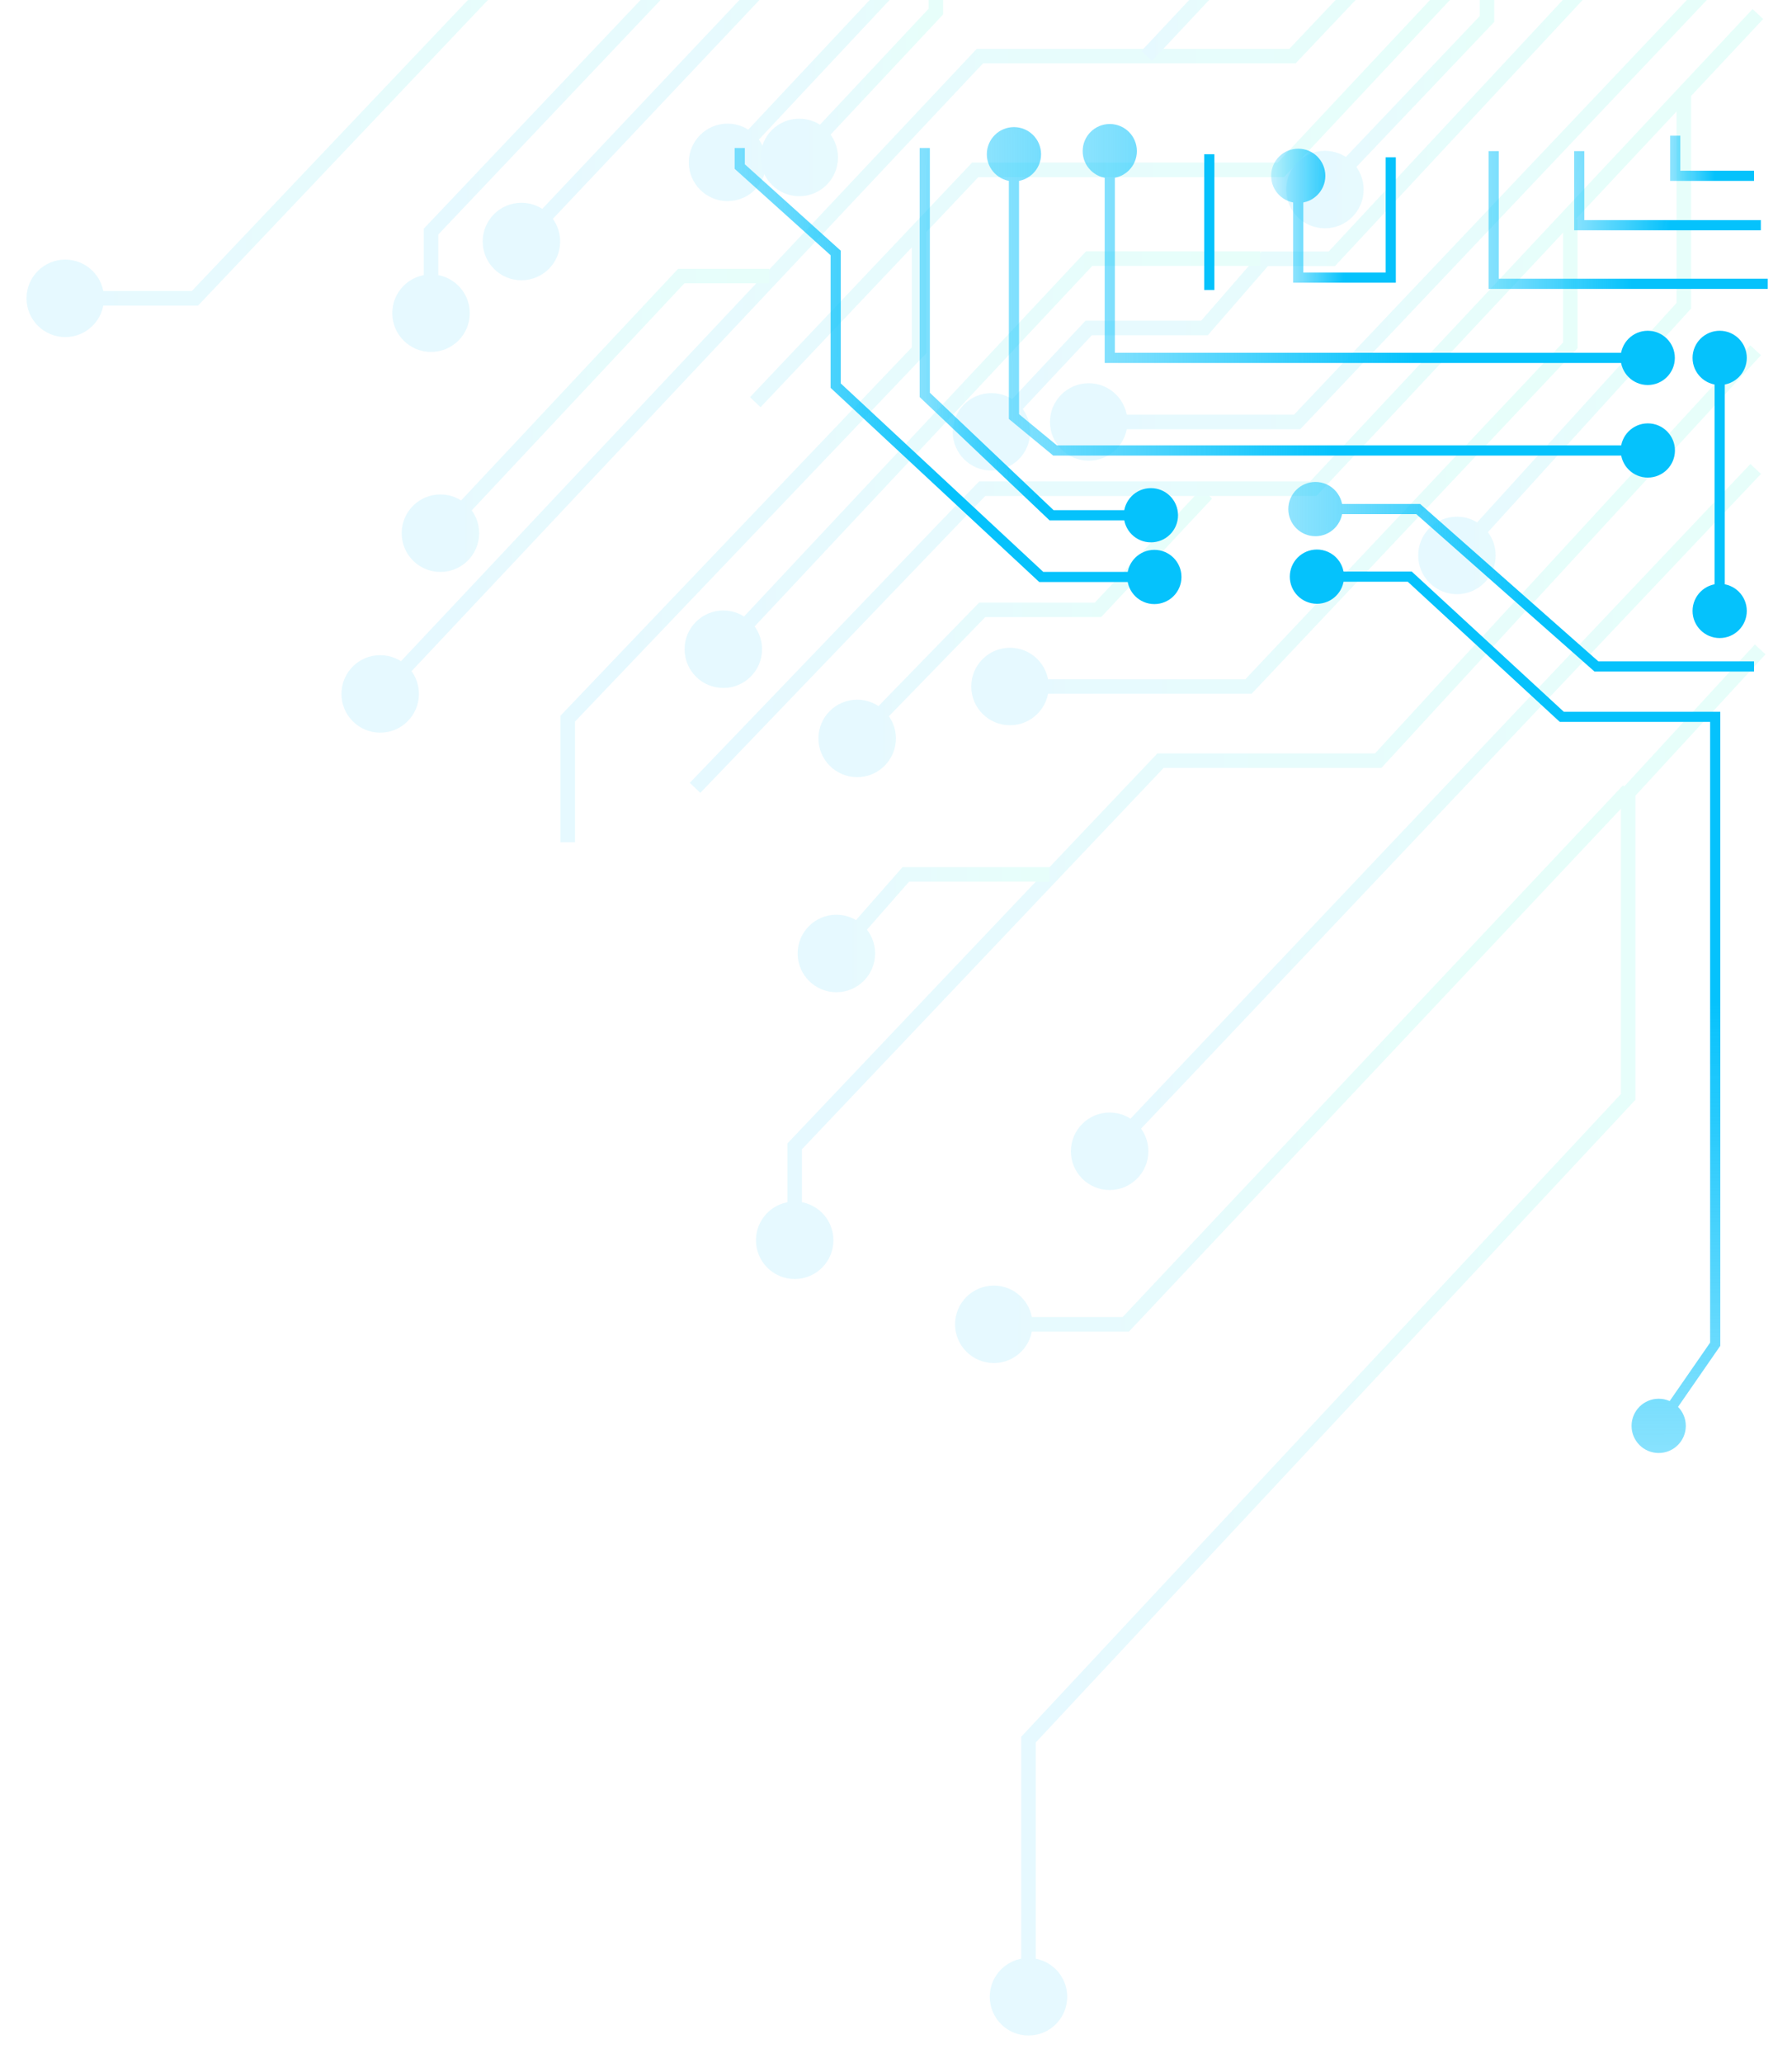 <svg width="53" height="61" viewBox="0 0 53 61" fill="none" xmlns="http://www.w3.org/2000/svg">
<g opacity="0.1">
<path d="M40.762 22.489L40.92 22.634L40.856 22.703H40.762V22.489ZM34.325 22.489L34.169 22.341L34.232 22.274H34.325V22.489ZM23.504 33.891H23.289V33.805L23.348 33.743L23.504 33.891ZM23.504 35.523C24.137 35.523 24.649 36.035 24.649 36.668C24.649 37.301 24.137 37.814 23.504 37.814C22.871 37.814 22.358 37.301 22.358 36.668C22.358 36.035 22.871 35.523 23.504 35.523ZM52.083 10.501L40.92 22.634L40.604 22.343L51.767 10.21L52.083 10.501ZM40.762 22.703H34.325V22.274H40.762V22.703ZM34.48 22.636L23.66 34.039L23.348 33.743L34.169 22.341L34.48 22.636ZM23.719 33.891V36.668H23.289V33.891H23.719Z" fill="url(#paint0_linear_2828_2352)"/>
<path d="M32.474 18.03L32.631 18.177L32.567 18.245H32.474V18.03ZM29.05 18.03L28.896 17.881L28.959 17.816H29.05V18.03ZM25.352 20.686C25.984 20.686 26.497 21.199 26.497 21.831C26.497 22.464 25.984 22.977 25.352 22.977C24.719 22.977 24.206 22.464 24.206 21.831C24.206 21.199 24.719 20.686 25.352 20.686ZM35.849 14.742L32.631 18.177L32.317 17.884L35.536 14.448L35.849 14.742ZM32.474 18.245H29.05V17.816H32.474V18.245ZM29.204 18.18L25.506 21.981L25.198 21.681L28.896 17.881L29.204 18.18Z" fill="url(#paint1_linear_2828_2352)"/>
<path d="M49.801 9.039H50.016V9.122L49.96 9.183L49.801 9.039ZM43.09 15.276C43.722 15.276 44.235 15.788 44.235 16.421C44.235 17.054 43.722 17.567 43.09 17.567C42.457 17.567 41.944 17.054 41.944 16.421C41.944 15.788 42.457 15.276 43.09 15.276ZM50.016 2.826V9.039H49.587V2.826H50.016ZM49.96 9.183L43.249 16.566L42.931 16.277L49.642 8.894L49.96 9.183Z" fill="url(#paint2_linear_2828_2352)"/>
<path d="M46.444 10.21H46.659V10.295L46.601 10.357L46.444 10.21ZM36.925 20.296L37.081 20.444L37.018 20.511H36.925V20.296ZM29.871 19.151C30.504 19.151 31.017 19.663 31.017 20.296C31.017 20.929 30.504 21.442 29.871 21.442C29.238 21.442 28.726 20.929 28.726 20.296C28.726 19.663 29.238 19.151 29.871 19.151ZM46.659 6.482V10.21H46.23V6.482H46.659ZM46.601 10.357L37.081 20.444L36.769 20.149L46.288 10.062L46.601 10.357ZM36.925 20.511H29.871V20.081H36.925V20.511Z" fill="url(#paint3_linear_2828_2352)"/>
<path d="M39.389 7.651L39.547 7.797L39.483 7.866H39.389V7.651ZM37.404 7.651L37.241 7.51L37.306 7.436H37.404V7.651ZM35.623 9.697L35.785 9.838L35.721 9.912H35.623V9.697ZM32.199 9.697L32.042 9.551L32.105 9.483H32.199V9.697ZM29.322 11.622C29.955 11.622 30.468 12.135 30.468 12.767C30.468 13.4 29.955 13.913 29.322 13.913C28.69 13.913 28.177 13.4 28.177 12.767C28.177 12.135 28.69 11.622 29.322 11.622ZM50.504 -3.97L39.547 7.797L39.232 7.505L50.19 -4.263L50.504 -3.97ZM39.389 7.866H37.404V7.436H39.389V7.866ZM37.566 7.792L35.785 9.838L35.461 9.556L37.241 7.51L37.566 7.792ZM35.623 9.912H32.199V9.483H35.623V9.912ZM32.355 9.844L29.479 12.914L29.166 12.62L32.042 9.551L32.355 9.844Z" fill="url(#paint4_linear_2828_2352)"/>
<path d="M32.213 7.646L32.056 7.5L32.12 7.432H32.213V7.646ZM21.393 18.049C22.025 18.049 22.538 18.562 22.538 19.195C22.538 19.828 22.025 20.34 21.393 20.34C20.76 20.34 20.247 19.828 20.247 19.195C20.247 18.562 20.76 18.049 21.393 18.049ZM37.281 7.861H32.213V7.432H37.281V7.861ZM32.37 7.793L21.549 19.342L21.236 19.048L32.056 7.5L32.37 7.793Z" fill="url(#paint5_linear_2828_2352)"/>
<path d="M38.227 1.658L38.383 1.806L38.32 1.873H38.227V1.658ZM28.982 1.658L28.825 1.511L28.889 1.443H28.982V1.658ZM11.244 19.37C11.877 19.37 12.39 19.883 12.39 20.515C12.39 21.148 11.877 21.661 11.244 21.661C10.611 21.661 10.099 21.148 10.099 20.515C10.099 19.883 10.611 19.37 11.244 19.37ZM50.779 -11.278L38.383 1.806L38.071 1.51L50.467 -11.573L50.779 -11.278ZM38.227 1.873H28.982V1.443H38.227V1.873ZM29.138 1.805L20.269 11.234L19.956 10.94L28.825 1.511L29.138 1.805ZM20.269 11.234L11.401 20.663L11.088 20.368L19.956 10.94L20.269 11.234Z" fill="url(#paint6_linear_2828_2352)"/>
<path d="M20.148 8.163L19.991 8.016L20.055 7.948H20.148V8.163ZM13.025 14.618C13.658 14.618 14.171 15.131 14.171 15.764C14.171 16.397 13.658 16.91 13.025 16.91C12.393 16.91 11.88 16.397 11.88 15.764C11.88 15.131 12.393 14.618 13.025 14.618ZM22.75 8.377H20.148V7.948L22.75 7.948V8.377ZM20.305 8.309L13.182 15.911L12.869 15.617L19.991 8.016L20.305 8.309Z" fill="url(#paint7_linear_2828_2352)"/>
<path d="M45.007 -5.504V-2.581L37.884 5.021L28.844 5.021L27.183 6.775M22.338 11.891L27.183 6.775M27.183 6.775V10.356L16.791 21.247L16.791 24.901" stroke="url(#paint8_linear_2828_2352)" stroke-width="0.43"/>
<path d="M43.98 0.561H44.194V0.647L44.135 0.709L43.98 0.561ZM39.185 4.459C39.818 4.459 40.331 4.971 40.331 5.604C40.331 6.237 39.818 6.75 39.185 6.75C38.553 6.75 38.04 6.237 38.04 5.604C38.04 4.971 38.553 4.459 39.185 4.459ZM44.194 -1.413V0.561H43.765V-1.413H44.194ZM44.135 0.709L39.341 5.752L39.03 5.456L43.824 0.413L44.135 0.709Z" fill="url(#paint9_linear_2828_2352)"/>
<path d="M37.268 -1.924H37.483V-1.839L37.425 -1.777L37.268 -1.924ZM37.268 -6.285C37.901 -6.285 38.413 -5.772 38.413 -5.14C38.413 -4.507 37.901 -3.994 37.268 -3.994C36.635 -3.994 36.122 -4.507 36.122 -5.14C36.122 -5.772 36.635 -6.285 37.268 -6.285ZM33.755 1.511L37.111 -2.071L37.425 -1.777L34.069 1.805L33.755 1.511ZM37.053 -1.924V-5.14H37.483V-1.924H37.053Z" fill="url(#paint10_linear_2828_2352)"/>
<path d="M30.695 -4.993H30.909V-4.908L30.851 -4.847L30.695 -4.993ZM21.518 3.655C22.15 3.655 22.663 4.168 22.663 4.801C22.663 5.433 22.15 5.946 21.518 5.946C20.885 5.946 20.372 5.433 20.372 4.801C20.372 4.168 20.885 3.655 21.518 3.655ZM30.909 -8.867V-4.993H30.48V-8.867H30.909ZM30.851 -4.847L21.674 4.948L21.361 4.654L30.538 -5.14L30.851 -4.847Z" fill="url(#paint11_linear_2828_2352)"/>
<path d="M27.679 0.343H27.894V0.428L27.836 0.489L27.679 0.343ZM23.639 3.509C24.271 3.509 24.784 4.022 24.784 4.655C24.784 5.288 24.271 5.801 23.639 5.801C23.006 5.801 22.493 5.288 22.493 4.655C22.493 4.022 23.006 3.509 23.639 3.509ZM27.894 -1.85V0.343H27.465V-1.85H27.894ZM27.836 0.489L23.795 4.802L23.482 4.508L27.523 0.196L27.836 0.489Z" fill="url(#paint12_linear_2828_2352)"/>
<path d="M24.253 -8.794H24.039V-8.881L24.099 -8.943L24.253 -8.794ZM24.253 -5.286H24.468V-5.2L24.409 -5.138L24.253 -5.286ZM12.748 6.847H12.533V6.761L12.592 6.699L12.748 6.847ZM12.748 8.113C13.381 8.113 13.894 8.626 13.894 9.259C13.894 9.892 13.381 10.405 12.748 10.405C12.115 10.405 11.602 9.892 11.602 9.259C11.602 8.626 12.115 8.113 12.748 8.113ZM27.148 -11.496L24.408 -8.646L24.099 -8.943L26.838 -11.794L27.148 -11.496ZM24.468 -8.794V-5.286H24.039V-8.794H24.468ZM24.409 -5.138L12.904 6.995L12.592 6.699L24.098 -5.434L24.409 -5.138ZM12.963 6.847V9.259H12.533V6.847H12.963Z" fill="url(#paint13_linear_2828_2352)"/>
<path d="M16.585 -2.582L16.43 -2.73L16.493 -2.797H16.585V-2.582ZM5.765 8.82L5.921 8.968L5.857 9.035H5.765V8.82ZM1.93 7.675C2.562 7.675 3.075 8.188 3.075 8.82C3.075 9.453 2.562 9.966 1.93 9.966C1.297 9.966 0.784 9.453 0.784 8.82C0.784 8.188 1.297 7.675 1.93 7.675ZM21.516 -2.367L16.585 -2.367V-2.797L21.516 -2.797V-2.367ZM16.741 -2.434L5.921 8.968L5.609 8.672L16.43 -2.73L16.741 -2.434ZM5.765 9.035H1.93V8.605H5.765V9.035Z" fill="url(#paint14_linear_2828_2352)"/>
<path d="M26.791 25.851L26.63 25.709L26.694 25.636H26.791V25.851ZM24.736 27.044C25.369 27.044 25.882 27.557 25.882 28.189C25.882 28.822 25.369 29.335 24.736 29.335C24.104 29.335 23.591 28.822 23.591 28.189C23.591 27.557 24.104 27.044 24.736 27.044ZM31.037 26.065H26.791V25.636H31.037V26.065ZM26.952 25.992L24.898 28.331L24.575 28.048L26.63 25.709L26.952 25.992Z" fill="url(#paint15_linear_2828_2352)"/>
<path d="M32.818 32.892C33.451 32.892 33.964 33.405 33.964 34.037C33.964 34.67 33.451 35.183 32.818 35.183C32.186 35.183 31.673 34.67 31.673 34.037C31.673 33.405 32.186 32.892 32.818 32.892ZM52.082 14.012L32.974 34.185L32.662 33.89L51.77 13.717L52.082 14.012Z" fill="url(#paint16_linear_2828_2352)"/>
<path d="M33.296 39.153L33.453 39.301L33.389 39.368H33.296V39.153ZM29.393 38.008C30.025 38.008 30.538 38.521 30.538 39.153C30.538 39.786 30.025 40.299 29.393 40.299C28.76 40.299 28.247 39.786 28.247 39.153C28.247 38.521 28.76 38.008 29.393 38.008ZM48.314 23.513L33.453 39.301L33.14 39.006L48.001 23.218L48.314 23.513ZM33.296 39.368H29.393V38.939H33.296V39.368Z" fill="url(#paint17_linear_2828_2352)"/>
<path d="M48.156 23.439H47.941V23.355L47.998 23.294L48.156 23.439ZM48.156 32.429H48.37V32.514L48.313 32.576L48.156 32.429ZM30.418 51.433H30.203V51.348L30.261 51.286L30.418 51.433ZM30.418 57.889C31.051 57.889 31.564 58.402 31.564 59.034C31.564 59.667 31.051 60.18 30.418 60.18C29.785 60.18 29.273 59.667 29.273 59.034C29.273 58.402 29.785 57.889 30.418 57.889ZM52.217 19.345L48.314 23.584L47.998 23.294L51.901 19.054L52.217 19.345ZM48.37 23.439V32.429H47.941V23.439H48.37ZM48.313 32.576L30.575 51.579L30.261 51.286L47.998 32.283L48.313 32.576ZM30.633 51.433V59.034H30.203V51.433H30.633Z" fill="url(#paint18_linear_2828_2352)"/>
<path d="M50.485 -4.263H50.27V-4.348L50.328 -4.409L50.485 -4.263ZM50.485 -0.316H50.7V-0.23L50.641 -0.168L50.485 -0.316ZM38.363 12.475L38.519 12.623L38.455 12.69H38.363V12.475ZM32.199 11.33C32.832 11.33 33.345 11.843 33.345 12.475C33.345 13.108 32.832 13.621 32.199 13.621C31.567 13.621 31.054 13.108 31.054 12.475C31.054 11.843 31.567 11.33 32.199 11.33ZM52.148 -5.724L50.641 -4.116L50.328 -4.409L51.835 -6.017L52.148 -5.724ZM50.7 -4.263V-0.316H50.27V-4.263H50.7ZM50.641 -0.168L38.519 12.623L38.207 12.328L50.329 -0.463L50.641 -0.168ZM38.363 12.69H32.199V12.26H38.363V12.69Z" fill="url(#paint19_linear_2828_2352)"/>
<path d="M51.991 0.415L38.842 14.448L29.049 14.448L20.557 23.293" stroke="url(#paint20_linear_2828_2352)" stroke-width="0.43"/>
<path d="M36.995 -11.352L37.125 -11.181L37.067 -11.137H36.995V-11.352ZM32.886 -11.352L32.729 -11.499L32.793 -11.567H32.886V-11.352ZM15.422 5.995C16.055 5.995 16.567 6.508 16.567 7.14C16.567 7.773 16.055 8.286 15.422 8.286C14.789 8.286 14.276 7.773 14.276 7.14C14.276 6.508 14.789 5.995 15.422 5.995ZM37.604 -11.546L37.125 -11.181L36.864 -11.523L37.344 -11.888L37.604 -11.546ZM36.995 -11.137H32.886V-11.567H36.995V-11.137ZM33.042 -11.204L15.578 7.288L15.266 6.993L32.729 -11.499L33.042 -11.204Z" fill="url(#paint21_linear_2828_2352)"/>
</g>
<g filter="url(#filter0_ddddd_2828_2352)">
<path d="M49.546 3.324V4.51H51.877" stroke="url(#paint22_linear_2828_2352)" stroke-width="0.301"/>
<path d="M46.707 3.78V5.97L52.078 5.97" stroke="url(#paint23_linear_2828_2352)" stroke-width="0.301"/>
<path d="M44.176 3.78V7.703L52.283 7.703" stroke="url(#paint24_linear_2828_2352)" stroke-width="0.301"/>
<path d="M41.133 7.521H41.283V7.671H41.133V7.521ZM38.397 7.521V7.671H38.246V7.521H38.397ZM39.198 4.51C39.198 4.953 38.839 5.312 38.397 5.312C37.954 5.312 37.595 4.953 37.595 4.51C37.595 4.067 37.954 3.708 38.397 3.708C38.839 3.708 39.198 4.067 39.198 4.51ZM41.283 3.963V7.521H40.983V3.963H41.283ZM41.133 7.671H38.397V7.371H41.133V7.671ZM38.246 7.521V4.51H38.547V7.521H38.246Z" fill="url(#paint25_linear_2828_2352)"/>
<path d="M35.766 3.872V7.886" stroke="url(#paint26_linear_2828_2352)" stroke-width="0.301"/>
<path d="M49.535 9.893C49.535 10.336 49.176 10.695 48.733 10.695C48.29 10.695 47.931 10.336 47.931 9.893C47.931 9.45 48.29 9.091 48.733 9.091C49.176 9.091 49.535 9.45 49.535 9.893ZM32.822 9.893V10.043H32.672V9.893H32.822ZM33.624 3.78C33.624 4.223 33.265 4.582 32.822 4.582C32.38 4.582 32.021 4.223 32.021 3.78C32.021 3.337 32.38 2.978 32.822 2.978C33.265 2.978 33.624 3.337 33.624 3.78ZM51.663 9.893C51.663 10.336 51.304 10.695 50.861 10.695C50.419 10.695 50.059 10.336 50.059 9.893C50.059 9.45 50.419 9.091 50.861 9.091C51.304 9.091 51.663 9.45 51.663 9.893ZM51.663 17.374C51.663 17.817 51.304 18.176 50.861 18.176C50.419 18.176 50.059 17.817 50.059 17.374C50.059 16.931 50.419 16.572 50.861 16.572C51.304 16.572 51.663 16.931 51.663 17.374ZM48.733 10.043L32.822 10.043V9.743L48.733 9.743V10.043ZM32.672 9.893V3.78H32.973V9.893H32.672ZM51.012 9.893V17.374H50.711V9.893H51.012Z" fill="url(#paint27_linear_2828_2352)"/>
<path d="M49.538 12.63C49.538 13.073 49.179 13.432 48.736 13.432C48.294 13.432 47.934 13.073 47.934 12.63C47.934 12.188 48.294 11.829 48.736 11.829C49.179 11.829 49.538 12.188 49.538 12.63ZM31.204 12.63V12.781H31.15L31.108 12.746L31.204 12.63ZM29.988 11.627L29.892 11.743L29.838 11.698V11.627H29.988ZM30.79 3.872C30.79 4.315 30.431 4.674 29.988 4.674C29.545 4.674 29.186 4.315 29.186 3.872C29.186 3.429 29.545 3.07 29.988 3.07C30.431 3.07 30.79 3.429 30.79 3.872ZM48.736 12.781L31.204 12.781V12.48L48.736 12.48V12.781ZM31.108 12.746L29.892 11.743L30.084 11.511L31.3 12.514L31.108 12.746ZM29.838 11.627V3.872L30.139 3.872V11.627H29.838Z" fill="url(#paint28_linear_2828_2352)"/>
<path d="M47.215 19.016V19.166H47.158L47.116 19.128L47.215 19.016ZM41.946 14.363V14.212H42.002L42.045 14.25L41.946 14.363ZM39.707 14.363C39.707 14.806 39.348 15.165 38.905 15.165C38.462 15.165 38.103 14.806 38.103 14.363C38.103 13.92 38.462 13.561 38.905 13.561C39.348 13.561 39.707 13.92 39.707 14.363ZM51.877 19.166H47.215V18.865H51.877V19.166ZM47.116 19.128L41.846 14.476L42.045 14.25L47.315 18.903L47.116 19.128ZM41.946 14.513H38.905V14.212H41.946V14.513Z" fill="url(#paint29_linear_2828_2352)"/>
<path d="M27.351 10.987L27.247 11.096L27.2 11.052V10.987H27.351ZM31.1 14.545V14.696H31.04L30.997 14.654L31.1 14.545ZM34.841 14.545C34.841 14.988 34.482 15.347 34.039 15.347C33.596 15.347 33.237 14.988 33.237 14.545C33.237 14.102 33.596 13.743 34.039 13.743C34.482 13.743 34.841 14.102 34.841 14.545ZM27.501 3.688V10.987H27.2V3.688H27.501ZM27.454 10.878L31.204 14.436L30.997 14.654L27.247 11.096L27.454 10.878ZM31.1 14.395H34.039V14.696H31.1V14.395Z" fill="url(#paint30_linear_2828_2352)"/>
<path d="M21.878 4.236L21.778 4.348L21.728 4.303V4.236H21.878ZM24.716 6.79L24.816 6.679L24.866 6.723V6.79H24.716ZM24.716 10.713L24.613 10.823L24.566 10.779V10.713H24.716ZM30.796 16.37V16.52H30.737L30.694 16.48L30.796 16.37ZM34.943 16.37C34.943 16.813 34.584 17.172 34.141 17.172C33.698 17.172 33.339 16.813 33.339 16.37C33.339 15.927 33.698 15.568 34.141 15.568C34.584 15.568 34.943 15.927 34.943 16.37ZM22.029 3.688V4.236H21.728V3.688H22.029ZM21.979 4.124L24.816 6.679L24.615 6.902L21.778 4.348L21.979 4.124ZM24.866 6.79V10.713H24.566V6.79H24.866ZM24.818 10.603L30.899 16.26L30.694 16.48L24.613 10.823L24.818 10.603ZM30.796 16.22H34.141V16.52H30.796V16.22Z" fill="url(#paint31_linear_2828_2352)"/>
<path d="M38.949 15.559C39.392 15.559 39.751 15.918 39.751 16.361C39.751 16.804 39.392 17.163 38.949 17.163C38.506 17.163 38.147 16.804 38.147 16.361C38.147 15.918 38.506 15.559 38.949 15.559ZM41.695 16.361V16.21H41.754L41.797 16.25L41.695 16.361ZM46.192 20.505V20.655H46.133L46.09 20.616L46.192 20.505ZM50.728 20.505V20.355H50.879V20.505H50.728ZM50.728 39.054H50.879V39.101L50.852 39.14L50.728 39.054ZM49.057 40.666C49.5 40.666 49.859 41.025 49.859 41.468C49.859 41.911 49.5 42.27 49.057 42.27C48.614 42.27 48.255 41.911 48.255 41.468C48.255 41.025 48.614 40.666 49.057 40.666ZM38.949 16.21H41.695V16.511H38.949V16.21ZM41.797 16.25L46.294 20.395L46.09 20.616L41.593 16.471L41.797 16.25ZM46.192 20.355H50.728V20.655H46.192V20.355ZM50.879 20.505V39.054H50.578V20.505H50.879ZM50.852 39.14L49.181 41.554L48.933 41.383L50.605 38.968L50.852 39.14Z" fill="url(#paint32_linear_2828_2352)"/>
</g>
<defs>
<filter id="filter0_ddddd_2828_2352" x="19.581" y="0.831" width="34.85" height="43.587" filterUnits="userSpaceOnUse" color-interpolation-filters="sRGB">
<feFlood flood-opacity="0" result="BackgroundImageFix"/>
<feColorMatrix in="SourceAlpha" type="matrix" values="0 0 0 0 0 0 0 0 0 0 0 0 0 0 0 0 0 0 127 0" result="hardAlpha"/>
<feOffset dy="0.172"/>
<feGaussianBlur stdDeviation="0.086"/>
<feComposite in2="hardAlpha" operator="out"/>
<feColorMatrix type="matrix" values="0 0 0 0 0 0 0 0 0 0 0 0 0 0 0 0 0 0 0.25 0"/>
<feBlend mode="normal" in2="BackgroundImageFix" result="effect1_dropShadow_2828_2352"/>
<feColorMatrix in="SourceAlpha" type="matrix" values="0 0 0 0 0 0 0 0 0 0 0 0 0 0 0 0 0 0 127 0" result="hardAlpha"/>
<feOffset dy="0.172"/>
<feGaussianBlur stdDeviation="0.086"/>
<feComposite in2="hardAlpha" operator="out"/>
<feColorMatrix type="matrix" values="0 0 0 0 0 0 0 0 0 0 0 0 0 0 0 0 0 0 0.25 0"/>
<feBlend mode="normal" in2="effect1_dropShadow_2828_2352" result="effect2_dropShadow_2828_2352"/>
<feColorMatrix in="SourceAlpha" type="matrix" values="0 0 0 0 0 0 0 0 0 0 0 0 0 0 0 0 0 0 127 0" result="hardAlpha"/>
<feOffset dy="0.172"/>
<feGaussianBlur stdDeviation="0.086"/>
<feComposite in2="hardAlpha" operator="out"/>
<feColorMatrix type="matrix" values="0 0 0 0 0 0 0 0 0 0 0 0 0 0 0 0 0 0 0.25 0"/>
<feBlend mode="normal" in2="effect2_dropShadow_2828_2352" result="effect3_dropShadow_2828_2352"/>
<feColorMatrix in="SourceAlpha" type="matrix" values="0 0 0 0 0 0 0 0 0 0 0 0 0 0 0 0 0 0 127 0" result="hardAlpha"/>
<feOffset dy="0.172"/>
<feGaussianBlur stdDeviation="0.086"/>
<feComposite in2="hardAlpha" operator="out"/>
<feColorMatrix type="matrix" values="0 0 0 0 0 0 0 0 0 0 0 0 0 0 0 0 0 0 0.25 0"/>
<feBlend mode="normal" in2="effect3_dropShadow_2828_2352" result="effect4_dropShadow_2828_2352"/>
<feColorMatrix in="SourceAlpha" type="matrix" values="0 0 0 0 0 0 0 0 0 0 0 0 0 0 0 0 0 0 127 0" result="hardAlpha"/>
<feOffset/>
<feGaussianBlur stdDeviation="1.074"/>
<feComposite in2="hardAlpha" operator="out"/>
<feColorMatrix type="matrix" values="0 0 0 0 0.02 0 0 0 0 0.761 0 0 0 0 0.988 0 0 0 1 0"/>
<feBlend mode="normal" in2="effect4_dropShadow_2828_2352" result="effect5_dropShadow_2828_2352"/>
<feBlend mode="normal" in="SourceGraphic" in2="effect5_dropShadow_2828_2352" result="shape"/>
</filter>
<linearGradient id="paint0_linear_2828_2352" x1="23.504" y1="23.512" x2="51.925" y2="23.512" gradientUnits="userSpaceOnUse">
<stop offset="0.024" stop-color="#05C2FC"/>
<stop offset="0.92" stop-color="#0DF8CF"/>
</linearGradient>
<linearGradient id="paint1_linear_2828_2352" x1="25.352" y1="18.213" x2="35.693" y2="18.213" gradientUnits="userSpaceOnUse">
<stop offset="0.024" stop-color="#05C2FC"/>
<stop offset="0.92" stop-color="#0DF8CF"/>
</linearGradient>
<linearGradient id="paint2_linear_2828_2352" x1="43.09" y1="9.624" x2="49.801" y2="9.624" gradientUnits="userSpaceOnUse">
<stop offset="0.024" stop-color="#05C2FC"/>
<stop offset="0.92" stop-color="#0DF8CF"/>
</linearGradient>
<linearGradient id="paint3_linear_2828_2352" x1="29.871" y1="13.389" x2="46.444" y2="13.389" gradientUnits="userSpaceOnUse">
<stop offset="0.024" stop-color="#05C2FC"/>
<stop offset="0.92" stop-color="#0DF8CF"/>
</linearGradient>
<linearGradient id="paint4_linear_2828_2352" x1="29.322" y1="4.325" x2="50.347" y2="4.325" gradientUnits="userSpaceOnUse">
<stop offset="0.024" stop-color="#05C2FC"/>
<stop offset="0.92" stop-color="#0DF8CF"/>
</linearGradient>
<linearGradient id="paint5_linear_2828_2352" x1="21.393" y1="13.421" x2="37.281" y2="13.421" gradientUnits="userSpaceOnUse">
<stop offset="0.024" stop-color="#05C2FC"/>
<stop offset="0.92" stop-color="#0DF8CF"/>
</linearGradient>
<linearGradient id="paint6_linear_2828_2352" x1="11.244" y1="4.545" x2="50.623" y2="4.545" gradientUnits="userSpaceOnUse">
<stop offset="0.024" stop-color="#05C2FC"/>
<stop offset="0.92" stop-color="#0DF8CF"/>
</linearGradient>
<linearGradient id="paint7_linear_2828_2352" x1="13.025" y1="11.963" x2="22.75" y2="11.963" gradientUnits="userSpaceOnUse">
<stop offset="0.024" stop-color="#05C2FC"/>
<stop offset="0.92" stop-color="#0DF8CF"/>
</linearGradient>
<linearGradient id="paint8_linear_2828_2352" x1="16.791" y1="9.699" x2="45.007" y2="9.699" gradientUnits="userSpaceOnUse">
<stop offset="0.024" stop-color="#05C2FC"/>
<stop offset="0.92" stop-color="#0DF8CF"/>
</linearGradient>
<linearGradient id="paint9_linear_2828_2352" x1="39.185" y1="2.096" x2="43.98" y2="2.096" gradientUnits="userSpaceOnUse">
<stop offset="0.024" stop-color="#05C2FC"/>
<stop offset="0.92" stop-color="#0DF8CF"/>
</linearGradient>
<linearGradient id="paint10_linear_2828_2352" x1="33.912" y1="-1.741" x2="37.268" y2="-1.741" gradientUnits="userSpaceOnUse">
<stop offset="0.024" stop-color="#05C2FC"/>
<stop offset="0.92" stop-color="#0DF8CF"/>
</linearGradient>
<linearGradient id="paint11_linear_2828_2352" x1="21.518" y1="-2.033" x2="30.695" y2="-2.033" gradientUnits="userSpaceOnUse">
<stop offset="0.024" stop-color="#05C2FC"/>
<stop offset="0.92" stop-color="#0DF8CF"/>
</linearGradient>
<linearGradient id="paint12_linear_2828_2352" x1="23.639" y1="1.402" x2="27.679" y2="1.402" gradientUnits="userSpaceOnUse">
<stop offset="0.024" stop-color="#05C2FC"/>
<stop offset="0.92" stop-color="#0DF8CF"/>
</linearGradient>
<linearGradient id="paint13_linear_2828_2352" x1="12.748" y1="-1.193" x2="26.993" y2="-1.193" gradientUnits="userSpaceOnUse">
<stop offset="0.024" stop-color="#05C2FC"/>
<stop offset="0.92" stop-color="#0DF8CF"/>
</linearGradient>
<linearGradient id="paint14_linear_2828_2352" x1="1.93" y1="3.119" x2="21.516" y2="3.119" gradientUnits="userSpaceOnUse">
<stop offset="0.024" stop-color="#05C2FC"/>
<stop offset="0.92" stop-color="#0DF8CF"/>
</linearGradient>
<linearGradient id="paint15_linear_2828_2352" x1="24.736" y1="27.02" x2="31.037" y2="27.02" gradientUnits="userSpaceOnUse">
<stop offset="0.024" stop-color="#05C2FC"/>
<stop offset="0.92" stop-color="#0DF8CF"/>
</linearGradient>
<linearGradient id="paint16_linear_2828_2352" x1="32.818" y1="23.951" x2="51.926" y2="23.951" gradientUnits="userSpaceOnUse">
<stop offset="0.024" stop-color="#05C2FC"/>
<stop offset="0.92" stop-color="#0DF8CF"/>
</linearGradient>
<linearGradient id="paint17_linear_2828_2352" x1="29.393" y1="31.259" x2="43.09" y2="31.324" gradientUnits="userSpaceOnUse">
<stop stop-color="#05C2FC"/>
<stop offset="1" stop-color="#0DF8CF"/>
</linearGradient>
<linearGradient id="paint18_linear_2828_2352" x1="30.418" y1="39.117" x2="52.059" y2="39.117" gradientUnits="userSpaceOnUse">
<stop offset="0.024" stop-color="#05C2FC"/>
<stop offset="0.92" stop-color="#0DF8CF"/>
</linearGradient>
<linearGradient id="paint19_linear_2828_2352" x1="32.199" y1="3.302" x2="51.991" y2="3.302" gradientUnits="userSpaceOnUse">
<stop offset="0.024" stop-color="#05C2FC"/>
<stop offset="0.92" stop-color="#0DF8CF"/>
</linearGradient>
<linearGradient id="paint20_linear_2828_2352" x1="20.557" y1="11.854" x2="51.991" y2="11.854" gradientUnits="userSpaceOnUse">
<stop offset="0.024" stop-color="#05C2FC"/>
<stop offset="0.92" stop-color="#0DF8CF"/>
</linearGradient>
<linearGradient id="paint21_linear_2828_2352" x1="15.422" y1="-2.289" x2="37.474" y2="-2.289" gradientUnits="userSpaceOnUse">
<stop offset="0.024" stop-color="#05C2FC"/>
<stop offset="0.92" stop-color="#0DF8CF"/>
</linearGradient>
<linearGradient id="paint22_linear_2828_2352" x1="50.712" y1="3.324" x2="48.373" y2="3.328" gradientUnits="userSpaceOnUse">
<stop stop-color="#05C2FC"/>
<stop offset="1" stop-color="#05C2FC" stop-opacity="0.01"/>
</linearGradient>
<linearGradient id="paint23_linear_2828_2352" x1="49.393" y1="3.78" x2="44.004" y2="3.79" gradientUnits="userSpaceOnUse">
<stop stop-color="#05C2FC"/>
<stop offset="1" stop-color="#05C2FC" stop-opacity="0.01"/>
</linearGradient>
<linearGradient id="paint24_linear_2828_2352" x1="48.23" y1="3.78" x2="40.096" y2="3.793" gradientUnits="userSpaceOnUse">
<stop stop-color="#05C2FC"/>
<stop offset="1" stop-color="#05C2FC" stop-opacity="0.01"/>
</linearGradient>
<linearGradient id="paint25_linear_2828_2352" x1="39.765" y1="3.963" x2="37.02" y2="3.964" gradientUnits="userSpaceOnUse">
<stop stop-color="#05C2FC"/>
<stop offset="1" stop-color="#05C2FC" stop-opacity="0.01"/>
</linearGradient>
<linearGradient id="paint26_linear_2828_2352" x1="35.266" y1="3.872" x2="34.262" y2="3.872" gradientUnits="userSpaceOnUse">
<stop stop-color="#05C2FC"/>
<stop offset="1" stop-color="#05C2FC" stop-opacity="0.01"/>
</linearGradient>
<linearGradient id="paint27_linear_2828_2352" x1="41.842" y1="3.78" x2="23.745" y2="3.798" gradientUnits="userSpaceOnUse">
<stop stop-color="#05C2FC"/>
<stop offset="1" stop-color="#05C2FC" stop-opacity="0.01"/>
</linearGradient>
<linearGradient id="paint28_linear_2828_2352" x1="39.362" y1="3.872" x2="20.554" y2="3.903" gradientUnits="userSpaceOnUse">
<stop stop-color="#05C2FC"/>
<stop offset="1" stop-color="#05C2FC" stop-opacity="0.01"/>
</linearGradient>
<linearGradient id="paint29_linear_2828_2352" x1="45.391" y1="14.363" x2="32.378" y2="14.39" gradientUnits="userSpaceOnUse">
<stop stop-color="#05C2FC"/>
<stop offset="1" stop-color="#05C2FC" stop-opacity="0.01"/>
</linearGradient>
<linearGradient id="paint30_linear_2828_2352" x1="30.695" y1="3.688" x2="23.985" y2="3.692" gradientUnits="userSpaceOnUse">
<stop stop-color="#05C2FC"/>
<stop offset="1" stop-color="#05C2FC" stop-opacity="0.01"/>
</linearGradient>
<linearGradient id="paint31_linear_2828_2352" x1="28.009" y1="3.688" x2="15.708" y2="3.697" gradientUnits="userSpaceOnUse">
<stop stop-color="#05C2FC"/>
<stop offset="1" stop-color="#05C2FC" stop-opacity="0.01"/>
</linearGradient>
<linearGradient id="paint32_linear_2828_2352" x1="38.949" y1="28.915" x2="38.99" y2="54.102" gradientUnits="userSpaceOnUse">
<stop stop-color="#05C2FC"/>
<stop offset="1" stop-color="#05C2FC" stop-opacity="0.01"/>
</linearGradient>
</defs>
</svg>
